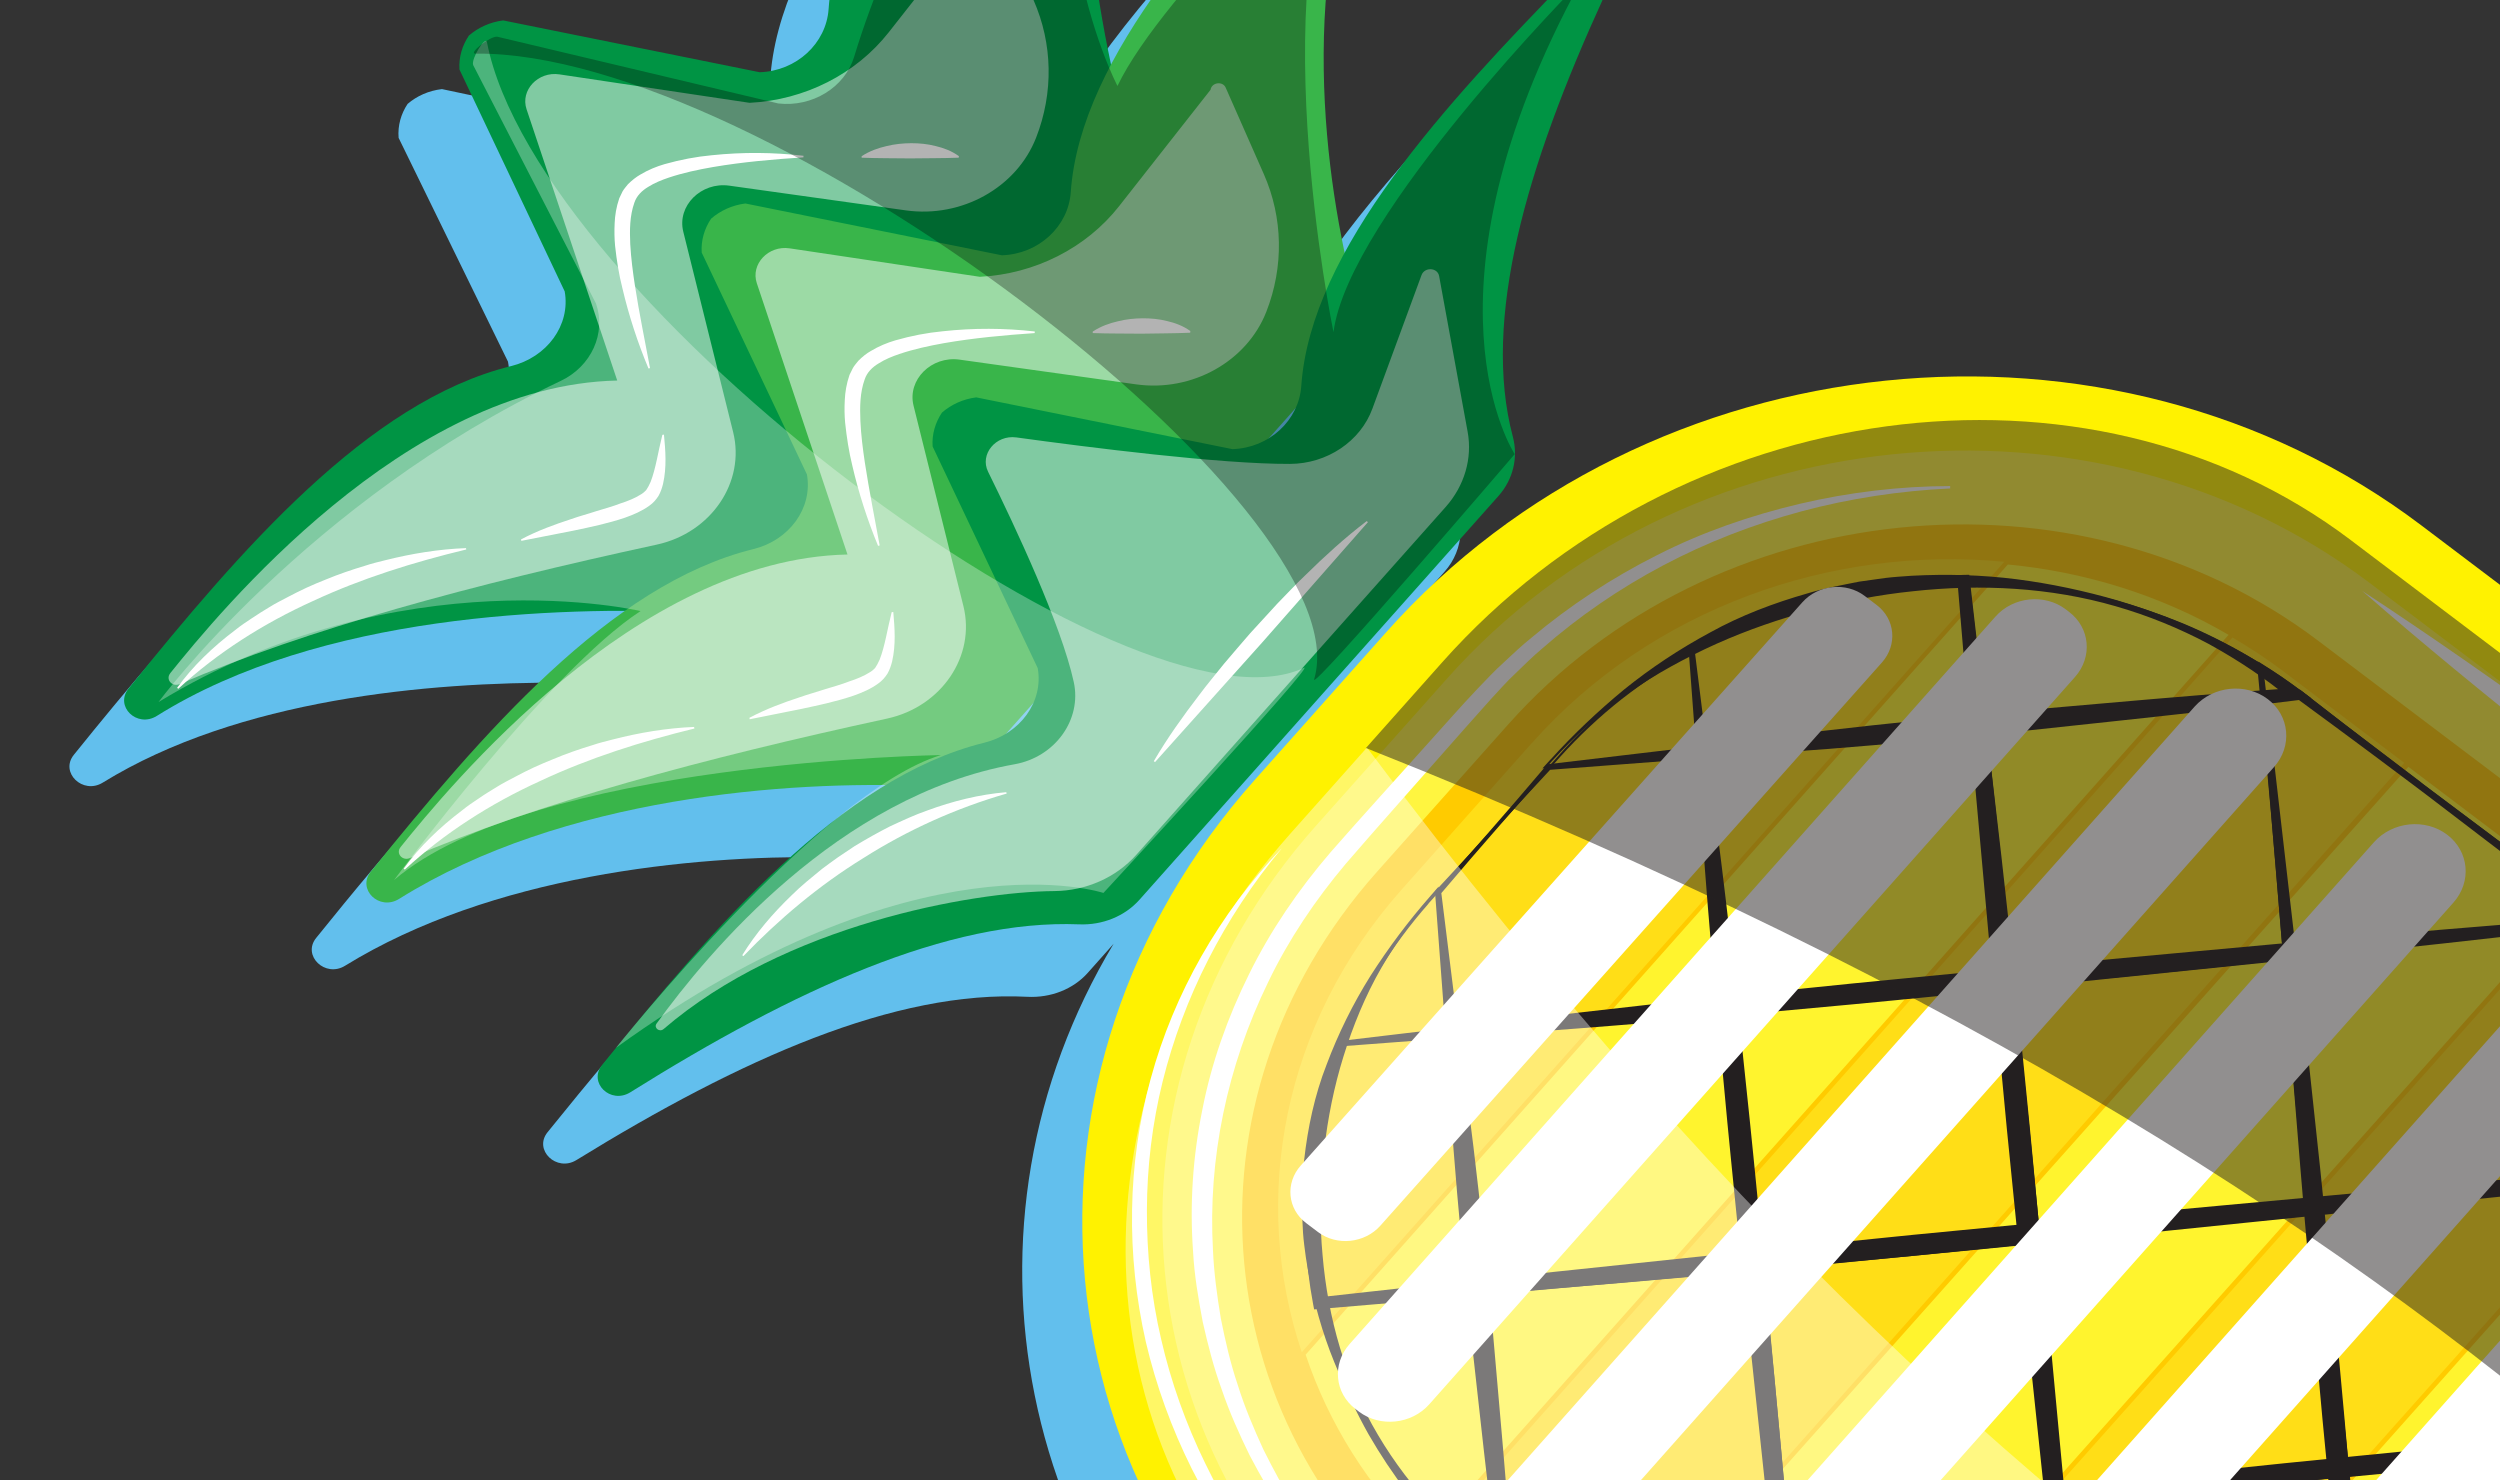 <svg width="304" height="180" viewBox="0 0 304 180" fill="none" xmlns="http://www.w3.org/2000/svg">
<rect x="0" y="0" width="304" height="180" fill="#333333" stroke="none"/>
<g clip-path="url(#clip0_2238_48941)">
<path d="M125.81 -39.572C110.871 -24.311 94.561 -6.74 93.644 9.911C93.419 14.085 89.831 17.432 85.297 17.521L53.742 10.834C52.129 11.021 50.69 11.669 49.564 12.636C48.762 13.842 48.348 15.269 48.471 16.763L61.771 43.977C62.566 48.095 59.714 51.994 55.313 53.012C37.776 57.109 22.28 75.294 8.977 91.788C7.248 93.934 10.075 96.654 12.486 95.172C29.041 84.97 52.051 82.936 68.594 83.01C57.56 90.828 47.494 102.834 38.442 114.056C36.714 116.203 39.54 118.922 41.951 117.44C59.81 106.435 83.971 104.023 100.383 104.231C87.909 111.822 76.62 125.234 66.579 137.683C64.85 139.83 67.677 142.55 70.088 141.067C90.043 128.77 108.845 120.377 124.929 121.211C127.761 121.357 130.499 120.3 132.289 118.28L135.414 114.766C114.939 148.844 123.118 192.587 156.964 218.165L271.298 304.569C309.416 333.374 365.642 328.237 396.898 293.104L412.619 275.423L412.607 275.425C443.851 240.293 438.284 188.458 400.172 159.657L285.838 73.253C251.998 47.68 203.872 48.86 171.636 74.038L175.648 69.528C176.871 68.156 177.534 66.47 177.607 64.736C177.837 64.467 177.961 64.322 177.961 64.322C177.961 64.322 177.815 64.106 177.578 63.675C177.533 63.213 177.446 62.752 177.317 62.297C173.288 47.92 178.518 29.274 187.693 8.831C188.805 6.363 185.344 4.338 183.405 6.319L183.412 6.323C173.421 16.529 162.818 27.768 156.615 39.075C153.388 24.304 151.625 2.878 159.556 -14.796C160.668 -17.264 157.208 -19.29 155.269 -17.308L155.276 -17.304C145.108 -6.918 134.306 4.538 128.154 16.046C124.83 1.105 122.476 -20.1 130.084 -37.069C131.196 -39.537 127.735 -41.562 125.796 -39.581L125.81 -39.572Z" fill="#62BFED"/>
<path d="M418.305 265.572L402.321 283.526C370.541 319.203 314.216 325.023 276.499 296.517L163.367 211.012C125.657 182.51 120.838 130.478 152.606 94.803L168.59 76.849C200.358 41.174 256.69 35.358 294.4 63.86L407.532 149.365C445.242 177.866 450.06 229.899 418.293 265.574L418.305 265.572Z" fill="#FFF200"/>
<path opacity="0.25" d="M394.895 277.924C366.623 309.671 316.325 314.862 282.774 289.5L169.619 203.976C136.061 178.611 131.761 132.15 160.028 100.409L176.016 82.451C204.287 50.703 254.586 45.513 288.137 70.874L401.292 156.398C434.85 181.764 439.149 228.225 410.883 259.965L394.895 277.924Z" fill="white"/>
<path d="M237.143 59.105C231.012 59.118 224.859 59.855 218.86 61.262C212.863 62.68 206.985 64.706 201.509 67.501C196.019 70.259 190.875 73.642 186.23 77.544C185.046 78.493 183.946 79.535 182.844 80.566C181.707 81.574 180.707 82.69 179.651 83.77C177.579 85.946 175.662 88.164 173.663 90.367C169.711 94.795 165.727 99.142 161.799 103.634C157.883 108.192 154.495 113.15 151.891 118.445C149.266 123.728 147.298 129.296 146.195 134.988C145.042 140.677 144.658 146.479 145.079 152.209C145.229 155.079 145.719 157.913 146.25 160.734C146.883 163.531 147.588 166.316 148.58 169.012C149.502 171.73 150.682 174.359 151.946 176.944C153.291 179.492 154.699 182.012 156.383 184.376C157.994 186.781 159.845 189.036 161.753 191.23C163.733 193.371 165.779 195.466 168.026 197.366C168.587 197.846 169.126 198.341 169.702 198.8L171.436 200.173C172.583 201.099 173.779 201.948 174.944 202.837L181.983 208.11C191.4 215.112 200.712 222.223 210.042 229.326C219.391 236.403 228.621 243.609 237.918 250.74L265.749 272.213L279.698 282.912L283.19 285.585C284.344 286.475 285.521 287.362 286.745 288.229C289.15 290.005 291.734 291.562 294.354 293.043C299.656 295.938 305.364 298.209 311.305 299.834C317.252 301.424 323.43 302.316 329.654 302.55C335.881 302.725 342.156 302.225 348.293 301.005C354.412 299.754 360.433 297.91 366.088 295.317C371.735 292.721 377.105 289.561 381.926 285.782C383.121 284.821 384.333 283.891 385.459 282.856L387.17 281.342L388.801 279.757C390.981 277.63 392.941 275.342 394.883 273.132L406.602 259.782L408.069 258.111C408.553 257.547 409.018 256.952 409.493 256.373L410.91 254.63C411.378 254.046 411.874 253.481 412.272 252.852L414.813 249.178C415.61 247.931 416.317 246.626 417.073 245.352C419.934 240.183 422.104 234.706 423.557 229.102C424.932 223.476 425.574 217.733 425.496 212.017L425.437 209.874C425.422 209.157 425.403 208.446 425.305 207.744L424.833 203.496L424.018 199.302C423.908 198.601 423.694 197.913 423.507 197.231L422.935 195.172C421.323 189.717 419.015 184.462 416.045 179.569L415.789 179.699C421.217 189.678 424.253 200.82 424.016 212.057C423.95 217.661 423.173 223.268 421.7 228.721C420.143 234.161 417.887 239.425 415.055 244.406C414.303 245.633 413.599 246.881 412.812 248.085L410.296 251.618C409.899 252.218 409.412 252.76 408.947 253.326L407.549 255.002C407.083 255.557 406.63 256.121 406.145 256.674L404.655 258.321L392.729 271.518C390.732 273.732 388.789 275.903 386.696 277.928L385.116 279.448L383.462 280.9C382.377 281.883 381.201 282.778 380.047 283.687C375.388 287.294 370.214 290.294 364.782 292.745C359.352 295.207 353.587 296.99 347.708 298.199C341.824 299.375 335.803 299.843 329.82 299.745C323.84 299.56 317.892 298.748 312.163 297.269C306.444 295.748 300.92 293.606 295.786 290.858C293.245 289.437 290.744 287.963 288.402 286.268C287.225 285.45 286.049 284.574 284.878 283.692L281.351 281.066L267.237 270.555L238.946 249.602C229.529 242.6 220.061 235.664 210.701 228.601C201.317 221.57 191.925 214.535 182.633 207.397L175.639 202.065C174.486 201.175 173.286 200.303 172.177 199.382L170.481 198.014C169.912 197.559 169.402 197.053 168.86 196.576C166.697 194.661 164.742 192.556 162.849 190.411C161.026 188.214 159.276 185.965 157.762 183.583C156.18 181.236 154.869 178.739 153.611 176.227C152.445 173.676 151.343 171.097 150.517 168.43C149.62 165.787 149.001 163.067 148.454 160.334C147.999 157.591 147.62 154.83 147.498 152.046C146.866 140.938 149.219 129.648 154.216 119.413C156.68 114.273 159.919 109.455 163.664 105.012C167.494 100.566 171.475 96.128 175.375 91.687C177.336 89.478 179.29 87.226 181.257 85.051C182.26 83.986 183.205 82.874 184.294 81.873C185.347 80.851 186.392 79.813 187.527 78.862C191.963 74.973 196.912 71.572 202.225 68.759C207.537 65.946 213.224 63.748 219.094 62.17C224.965 60.602 231.042 59.679 237.139 59.397L237.14 59.123L237.143 59.105Z" fill="white"/>
<path d="M380.798 142.777C373.452 136.363 365.892 130.187 358.254 124.1C354.455 121.03 350.578 118.048 346.739 115.032L335.105 106.105L323.356 97.302C319.397 94.416 315.484 91.481 311.482 88.637C303.531 82.904 295.491 77.262 287.249 71.858C294.595 78.272 302.155 84.448 309.793 90.535C313.592 93.605 317.473 96.58 321.308 99.603L332.941 108.53L344.695 117.326C348.655 120.212 352.573 123.141 356.57 125.992C364.525 131.717 372.561 137.366 380.803 142.771L380.798 142.777Z" fill="white"/>
<path d="M387.47 272.323C362.655 300.195 318.501 304.752 289.04 282.487L175.858 196.94C146.397 174.675 142.627 133.882 167.437 106.017L183.429 88.053C208.244 60.182 252.405 55.629 281.858 77.89L395.041 163.437C424.501 185.702 428.272 226.495 403.461 254.36L387.47 272.323Z" fill="#FFCB00"/>
<path d="M186.278 90.345L170.478 108.128C155.879 124.555 152.064 145.849 158.295 164.429L243.722 68.314C222.759 66.308 200.884 73.923 186.285 90.35L186.278 90.345Z" fill="#FFDE17"/>
<path d="M299.927 283.173C308.206 288.011 317.393 290.836 326.769 291.731L412.157 195.644C409.368 187.325 404.566 179.566 397.811 173.018L299.927 283.173Z" fill="#FFDE17"/>
<path d="M293.269 278.744C295.257 280.251 297.337 281.613 299.457 282.854L397.342 172.697C395.611 171.015 393.763 169.404 391.767 167.892L377.057 156.755L278.552 267.602L293.262 278.739L293.269 278.744Z" fill="#FFF42E"/>
<path d="M257.508 251.579L278.098 267.144L376.627 156.555L356.036 140.99L257.508 251.579Z" fill="#FFDE17"/>
<path d="M236.451 235.666L257.041 251.231L355.57 140.641L334.98 125.077L236.451 235.666Z" fill="#FFF42E"/>
<path d="M215.388 219.748L235.978 235.312L334.506 124.723L313.916 109.158L215.388 219.748Z" fill="#FFDE17"/>
<path d="M194.331 203.834L214.921 219.399L313.449 108.81L292.859 93.245L194.331 203.834Z" fill="#FFF42E"/>
<path d="M179.149 192.476L193.858 203.613L292.363 92.767L277.654 81.629C275.665 80.122 273.585 78.76 271.466 77.519L173.58 187.675C175.312 189.357 177.16 190.968 179.156 192.48L179.149 192.476Z" fill="#FFDE17"/>
<path d="M270.995 77.199C262.716 72.362 253.529 69.536 244.154 68.642L158.766 164.729C161.555 173.047 166.356 180.806 173.111 187.355L270.995 77.199Z" fill="#FFF42E"/>
<g style="mix-blend-mode:overlay">
<path d="M174.146 109.09C171.491 112.151 169.154 115.446 167.272 118.947C165.405 122.457 164.017 126.139 162.951 129.861C161.899 133.592 161.229 137.394 160.88 141.196C160.519 145 160.471 148.829 160.824 152.623C161.468 160.21 163.577 167.78 167.557 174.478C169.535 177.83 171.924 180.956 174.64 183.803C177.401 186.62 180.404 189.201 183.711 191.468L182.363 192.158C181.432 185.19 180.628 178.205 179.862 171.225L178.696 160.745C178.345 157.246 177.965 153.759 177.651 150.254C177.004 143.254 176.413 136.249 176.081 129.216C175.714 122.19 175.376 115.153 174.693 108.158L174.933 108.225L174.141 109.096L174.146 109.09ZM173.948 108.942L174.719 108.057L174.936 107.815L174.966 108.128C175.679 115.123 176.729 122.07 177.751 129.028C178.815 135.984 179.612 142.964 180.354 149.948C180.741 153.44 181.056 156.945 181.399 160.439L182.318 170.946C182.94 177.95 183.525 184.95 183.99 191.971L184.112 193.803L182.642 192.661C176.24 187.675 170.933 181.572 166.85 174.846C164.83 171.468 163.104 167.936 161.712 164.267C160.337 160.589 159.382 156.769 158.788 152.87C158.662 151.897 158.517 150.921 158.45 149.938L158.298 146.979C158.33 145.001 158.318 143.024 158.585 141.05C159.027 137.112 159.854 133.187 161.318 129.446C162.725 125.698 164.512 122.078 166.654 118.657C168.831 115.258 171.257 112.01 173.943 108.949L173.948 108.942Z" fill="#231F20"/>
<path d="M189.681 92.071C187.244 94.833 184.786 97.582 182.37 100.358C179.953 103.134 177.537 105.91 175.165 108.723L175.249 108.464L177.848 129.398C178.725 136.373 179.486 143.361 180.2 150.358C180.882 157.355 181.553 164.354 182.09 171.365L183.781 192.4L183.586 192.059C186.581 194.409 189.608 196.732 192.623 199.056C195.666 201.359 198.676 203.69 201.738 205.966L210.905 212.821C213.952 215.117 217.05 217.348 220.129 219.615L219.126 220.126L217.071 202.532L215.096 184.931L211.362 149.701C210.776 143.825 210.166 137.953 209.635 132.073C209.08 126.198 208.523 120.311 208.023 114.431C207.516 108.547 207.08 102.651 206.659 96.763L205.343 79.087L205.885 79.328C202.802 80.968 199.906 82.906 197.179 85.031C194.461 87.171 191.961 89.54 189.676 92.077L189.681 92.071ZM189.483 91.923C191.743 89.351 194.251 86.957 196.94 84.76C199.614 82.542 202.509 80.564 205.526 78.753L206.001 78.471L206.062 79.001L208.262 96.581C209.011 102.434 209.743 108.296 210.407 114.164C211.084 120.03 211.694 125.902 212.304 131.773C212.938 137.641 213.5 143.521 214.086 149.397L217.366 184.677L218.899 202.328L220.354 219.986L220.471 221.365L219.351 220.496C216.341 218.165 213.356 215.801 210.318 213.492L201.229 206.549C198.214 204.225 195.14 201.951 192.087 199.661C189.02 197.392 185.963 195.109 182.868 192.861L182.695 192.749L182.673 192.519L180.183 171.578C179.331 164.599 178.606 157.604 177.899 150.611C177.221 143.608 176.594 136.607 176.081 129.592L174.504 108.543L174.496 108.391L174.595 108.288C177.118 105.59 179.605 102.87 182.091 100.139C184.579 97.419 187.023 94.661 189.488 91.917L189.483 91.923Z" fill="#231F20"/>
<path d="M383.884 268.597L388.983 262.834C390.691 260.915 392.357 258.97 394.04 257.044L393.988 257.206C393.095 249.466 392.112 241.737 391.165 234C390.206 226.266 389.254 218.537 388.464 210.784C387.639 203.038 386.916 195.28 386.265 187.509L384.369 164.204L384.575 164.572C378.59 159.864 372.525 155.232 366.452 150.625C360.327 146.072 354.257 141.447 348.092 136.946L348.998 136.481C350.379 148.761 351.88 161.019 353.207 173.303L357.143 210.155C358.402 222.444 359.595 234.74 360.696 247.045C361.81 259.348 362.616 271.689 363.579 284.012L362.936 283.687C366.944 281.936 370.769 279.773 374.287 277.226C377.828 274.704 381.019 271.77 383.884 268.597ZM384.083 268.745C381.251 271.969 378.022 274.898 374.557 277.538C371.065 280.16 367.311 282.486 363.331 284.431L362.756 284.708L362.681 284.101C361.197 271.833 359.557 259.593 358.224 247.305C356.886 235.024 355.626 222.734 354.446 210.437L351.043 173.526C349.917 161.225 348.978 148.897 347.912 136.585L347.804 135.33L348.818 136.12C354.814 140.815 360.919 145.394 366.966 150.035C373.066 154.621 379.176 159.193 385.359 163.685L385.536 163.819L385.565 164.053L388.302 187.263C389.194 195.003 390.007 202.751 390.73 210.509C391.489 218.261 392.073 226.038 392.657 233.814C393.253 241.589 393.818 249.363 394.462 257.13L394.472 257.224L394.417 257.297C392.686 259.191 390.941 261.076 389.233 262.995L384.098 268.725L384.083 268.745Z" fill="#231F20"/>
<path d="M205.972 79.392C207.451 91.28 208.829 103.082 210.152 114.849L211.159 123.678L212.106 132.477L213.979 150.061C215.263 161.783 216.374 173.473 217.373 185.189L220.378 220.39L220.216 220.099C223.233 222.425 226.262 224.749 229.306 227.053C232.34 229.37 235.377 231.669 238.442 233.947C244.56 238.515 250.636 243.125 256.802 247.646L255.883 248.113C254.254 233.343 252.509 218.588 250.934 203.814L246.258 159.485L244.036 137.312L241.941 115.122C240.626 100.32 239.226 85.522 238.027 70.705L238.77 71.322C233.103 71.29 227.41 71.997 221.865 73.339C219.094 74.015 216.365 74.867 213.703 75.888L211.718 76.689L209.763 77.548L207.835 78.464L205.984 79.39L205.972 79.392ZM205.743 79.284L207.648 78.167L209.541 77.159L211.476 76.219L213.447 75.341C216.097 74.213 218.818 73.25 221.613 72.461C227.183 70.87 232.99 70.04 238.795 69.906L239.46 69.892L239.534 70.528C241.278 85.284 242.817 100.064 244.446 114.833L246.766 137.001L248.96 159.185L253.115 203.571C254.484 218.369 255.683 233.185 256.997 247.987L257.107 249.254L256.078 248.455C250.063 243.766 243.966 239.182 237.903 234.541C234.874 232.218 231.837 229.918 228.778 227.634C225.729 225.337 222.669 223.052 219.6 220.781L219.447 220.683L219.438 220.491L215.426 185.141C214.091 173.336 212.857 161.508 211.795 149.713L210.157 132.025L209.345 123.186L208.598 114.369C207.575 102.618 206.613 90.896 205.753 79.271L205.743 79.284Z" fill="#231F20"/>
<path d="M294.272 95.361L284.624 88.106L279.782 84.497C278.176 83.296 276.498 82.176 274.772 81.133L275.177 80.903L280.818 129.823C282.612 146.139 284.23 162.479 285.653 178.831L287.78 203.369L288.838 215.639L289.991 227.893L291.152 240.15L292.415 252.396L293.678 264.642L295.02 276.879L294.807 276.506C299.745 280.099 305.271 283.02 311.158 285.075C317.043 287.148 323.275 288.346 329.577 288.706L328.48 289.745C326.829 274.64 325.258 259.527 323.691 244.407C322.101 229.292 320.56 214.179 319.091 199.053L316.934 176.36L314.927 153.646C313.695 138.497 312.48 123.338 311.169 108.197L311.258 108.352L302.778 101.84L294.265 95.356L294.272 95.361ZM294.437 95.172L302.995 101.597L311.59 107.987L311.673 108.041L311.679 108.142C313.372 123.245 315.169 138.337 316.946 153.425L319.455 176.08L321.818 198.749C323.366 213.866 324.823 228.994 326.248 244.121C327.693 259.251 329.126 274.382 330.492 289.52L330.593 290.636L329.399 290.553C322.898 290.114 316.517 288.703 310.542 286.464C304.562 284.231 298.993 281.136 294.04 277.386L293.841 277.238L293.82 277.009L292.726 264.745L291.554 252.489L290.381 240.233L289.099 227.985L287.812 215.744L286.434 203.513L283.683 179.044C281.858 162.727 280.222 146.395 278.768 130.043L274.66 80.953L274.615 80.443L275.06 80.73C276.785 81.802 278.457 82.957 280.049 84.188L284.834 87.859L294.44 95.155L294.437 95.172Z" fill="#231F20"/>
<path d="M315.059 111.203L311.656 108.648L311.889 108.533C313.4 123.65 315.267 138.721 317.044 153.803C318.875 168.88 320.477 183.987 321.89 199.109C323.279 214.235 324.493 229.386 325.791 244.522C326.468 252.088 327.169 259.651 327.924 267.209L330.293 289.871L329.839 289.461C341.066 290.072 352.522 287.848 362.58 283.028L362.067 283.874C360.704 271.59 359.365 259.301 358.086 247.001C356.813 234.706 355.474 222.417 354.257 210.118C353.009 197.819 351.851 185.51 350.713 173.203C349.567 160.892 348.635 148.561 347.659 136.231L347.881 136.619L331.537 123.837C326.074 119.592 320.57 115.4 315.054 111.209L315.059 111.203ZM315.224 111.015C320.765 115.172 326.306 119.329 331.887 123.434L348.69 135.699L348.882 135.842L348.912 136.087C350.385 148.364 351.899 160.628 353.202 172.923C354.51 185.212 355.801 197.509 356.995 209.812C358.224 222.109 359.333 234.427 360.515 246.732C361.684 259.039 362.794 271.356 363.877 283.667L363.931 284.261L363.364 284.514C352.879 289.226 341.133 291.233 329.753 290.386L329.333 290.351L329.292 289.972L327.147 267.287C326.399 259.733 325.6 252.177 324.766 244.627C323.062 229.533 321.266 214.449 319.647 199.351C318.053 184.249 316.645 169.121 315.473 153.968C314.242 138.826 313.107 123.667 311.603 108.555L311.573 108.241L311.836 108.44L315.224 111.015Z" fill="#231F20"/>
<path d="M273.176 79.932C268.127 77.014 262.638 74.724 256.861 73.27C253.969 72.556 251.037 72.002 248.058 71.672C245.078 71.343 242.08 71.227 239.078 71.295L239.502 70.862L242.078 93.009L243.365 104.083L244.593 115.167C246.168 129.948 247.605 144.749 248.884 159.565L250.806 181.791C251.437 189.204 252.073 196.61 252.8 204.006C254.151 218.809 255.702 233.595 257.285 248.381L257.098 248.055L294.743 275.903L293.058 276.76L287.902 227.792C287.042 219.633 286.211 211.464 285.4 203.297L283.012 178.789C282.2 170.622 281.503 162.441 280.782 154.264C280.03 146.087 279.395 137.906 278.722 129.721L276.698 105.171C276.001 96.99 275.237 88.815 274.444 80.651L274.503 80.737L273.176 79.932ZM273.32 79.731L274.652 80.529L274.701 80.561L274.71 80.616C275.541 88.785 276.401 96.944 277.328 105.096L280.182 129.552C281.139 137.705 282.126 145.847 283 154.014C283.902 162.171 284.824 170.33 285.641 178.49L288.131 202.987C288.955 211.151 289.743 219.322 290.507 227.497L295.1 276.535L295.317 278.843L293.415 277.392C287.209 272.66 281.063 267.876 274.901 263.113L256.405 248.825L256.234 248.695L256.218 248.499C254.86 233.691 253.466 218.889 251.872 204.105C251.121 196.713 250.289 189.318 249.448 181.937L246.956 159.775C245.29 145.004 243.781 130.216 242.411 115.41L241.432 104.3L240.513 93.179L238.677 70.949L238.638 70.512L239.095 70.512C245.173 70.54 251.206 71.374 256.978 72.914C259.86 73.71 262.683 74.665 265.418 75.789C268.15 76.93 270.788 78.247 273.313 79.726L273.32 79.731Z" fill="#231F20"/>
</g>
<g style="mix-blend-mode:overlay">
<path d="M188.571 92.337C191.312 89.301 194.306 86.478 197.504 83.835C200.739 81.226 204.247 78.9 207.976 76.894C211.68 74.842 215.716 73.318 219.826 72.146C221.874 71.521 223.991 71.147 226.093 70.724L229.273 70.278C230.338 70.149 231.403 70.089 232.471 70.011C236.74 69.786 241.007 69.903 245.197 70.432C249.389 70.972 253.491 71.847 257.496 73.013C265.469 75.389 273.023 79.007 279.586 83.824L281.089 84.929L279.111 85.177C271.532 86.127 263.94 86.971 256.355 87.78L244.972 89C241.173 89.371 237.374 89.771 233.575 90.102C225.97 90.8 218.368 91.441 210.742 91.841C203.122 92.274 195.492 92.681 187.893 93.412L187.558 93.442L187.775 93.199L188.569 92.326L188.571 92.337ZM188.77 92.484L187.997 93.371L187.88 93.158C195.475 92.404 203.044 91.331 210.615 90.296C218.185 89.222 225.772 88.385 233.368 87.603C237.16 87.198 240.965 86.86 244.763 86.489L256.172 85.493C263.776 84.823 271.385 84.187 278.994 83.659L278.527 85.017C275.461 82.463 272.121 80.253 268.573 78.301C264.997 76.4 261.196 74.846 257.241 73.712C249.318 71.418 240.826 70.994 232.608 71.896C228.491 72.317 224.413 73.107 220.428 74.183C216.435 75.244 212.522 76.592 208.749 78.275C204.984 79.974 201.322 81.945 197.948 84.327C194.582 86.714 191.528 89.48 188.782 92.482L188.77 92.484Z" fill="#231F20"/>
<path d="M173.519 109.726C175.96 106.96 178.421 104.207 180.841 101.427C183.261 98.647 185.682 95.867 188.058 93.049L188.143 92.937L188.313 92.919L211.062 90.226C218.648 89.32 226.234 88.522 233.832 87.762C241.43 87.031 249.031 86.322 256.635 85.732L279.451 83.888L279.688 83.863L279.852 83.989C282.851 86.343 285.883 88.668 288.903 90.996C291.95 93.302 294.965 95.637 298.032 97.916L307.213 104.782C310.265 107.081 313.367 109.315 316.451 111.586L317.593 112.43L316.102 112.598L296.99 114.738L277.871 116.804L239.61 120.736C233.23 121.357 226.853 122.001 220.47 122.572C214.09 123.165 207.711 123.758 201.322 124.296C194.94 124.838 188.548 125.325 182.152 125.79L162.975 127.24L162.402 127.283L162.608 126.797C163.942 123.711 165.495 120.706 167.334 117.856C169.16 114.997 171.216 112.258 173.515 109.704L173.519 109.726ZM173.717 109.874C171.464 112.437 169.424 115.168 167.67 118.043C165.941 120.924 164.436 123.921 163.291 127.031L162.924 126.588L182.032 124.319C188.397 123.54 194.769 122.795 201.136 122.095C207.508 121.39 213.885 120.746 220.261 120.102C226.634 119.436 233.019 118.836 239.399 118.215L277.69 114.705L296.845 113.054L316.006 111.476L315.657 112.488C312.642 110.154 309.652 107.786 306.61 105.474L297.507 98.521C294.487 96.193 291.408 93.915 288.351 91.622C285.279 89.349 282.217 87.063 279.117 84.811L279.52 84.924L256.759 87.511C249.177 88.399 241.585 89.163 233.984 89.912C226.385 90.632 218.785 91.313 211.177 91.88L188.349 93.619L188.604 93.489C186.078 96.191 183.586 98.915 181.097 101.65C178.605 104.374 176.157 107.136 173.688 109.885L173.717 109.874Z" fill="#231F20"/>
<path d="M400.005 250.991L394.899 256.763C393.188 258.684 391.519 260.633 389.834 262.562L389.779 262.634L389.669 262.642C381.26 263.577 372.857 264.585 364.45 265.571C356.046 266.568 347.639 267.554 339.225 268.388C330.809 269.25 322.385 270.029 313.961 270.739L288.678 272.802L288.422 272.824L288.249 272.683C282.255 267.968 276.18 263.329 270.098 258.715C263.963 254.155 257.884 249.523 251.709 245.016L250.662 244.253L252.021 244.107C265.353 242.661 278.678 241.103 292.021 239.713L332.041 235.577C345.381 234.245 358.733 232.978 372.091 231.784C385.449 230.591 398.831 229.678 412.195 228.626L412.859 228.573L412.669 229.147C411.373 233.133 409.628 236.986 407.512 240.659C405.368 244.314 402.88 247.807 400 250.997L400.005 250.991ZM399.806 250.843C402.626 247.623 405.131 244.161 407.127 240.47C409.155 236.789 410.704 232.908 411.791 228.935L412.265 229.457C398.936 230.993 385.627 232.679 372.287 234.08C358.953 235.486 345.602 236.821 332.255 238.081L292.193 241.728C278.837 242.933 265.471 243.974 252.105 245.123L252.416 244.215C258.421 248.917 264.536 253.503 270.593 258.15C276.702 262.743 282.822 267.322 289.014 271.821L288.585 271.702L313.805 268.852C322.209 267.923 330.625 267.061 339.051 266.293C347.472 265.493 355.905 264.838 364.34 264.195C372.774 263.54 381.206 262.914 389.637 262.209L389.471 262.289C391.198 260.387 392.946 258.499 394.656 256.577L399.8 250.839L399.806 250.843Z" fill="#231F20"/>
<path d="M163.225 126.866C175.79 125.372 188.474 123.955 201.202 122.575L210.748 121.533L220.332 120.536L239.518 118.561C252.301 117.218 265.157 116.01 278.002 114.912L316.476 111.629L316.677 111.611L316.821 111.723C319.842 114.052 322.876 116.379 325.925 118.687C328.964 121.008 332.006 123.311 335.075 125.592C341.204 130.168 347.29 134.785 353.465 139.312L354.515 140.087L353.144 140.235C337.096 141.942 321.069 143.76 305.019 145.416L256.869 150.345L232.784 152.7L208.692 154.942C192.626 156.362 176.566 157.855 160.488 159.168L159.799 159.226L159.681 158.619C158.687 153.343 158.435 147.926 159.049 142.574C159.349 139.9 159.838 137.238 160.527 134.627L161.077 132.673L161.704 130.739L162.41 128.827L163.222 126.884L163.225 126.866ZM163.381 127.055L162.752 128.909L162.154 130.832L161.626 132.771L161.162 134.722C160.59 137.329 160.214 139.966 160.032 142.608C159.684 147.885 160.043 153.175 161.184 158.3L160.377 157.751C176.412 155.938 192.46 154.31 208.507 152.603L232.577 150.16L256.66 147.833L304.845 143.389C320.908 141.918 336.989 140.616 353.055 139.196L352.739 140.112C346.713 135.416 340.607 130.825 334.534 126.176C331.5 123.849 328.458 121.546 325.394 119.258C322.34 116.957 319.276 114.669 316.202 112.395L316.546 112.489L278.417 116.652C265.727 118.037 253.051 119.322 240.293 120.456L221.167 122.203L211.597 123.073L201.994 123.891C189.187 124.993 176.336 126.058 163.368 127.046L163.381 127.055Z" fill="#231F20"/>
<path d="M197.414 203.927L187.751 196.661L182.9 193.046C181.268 191.847 179.713 190.561 178.228 189.211L177.839 188.862L178.393 188.806L231.549 182.921C249.271 181.036 267.01 179.32 284.767 177.783L311.402 175.487L324.717 174.342L338.029 173.106L351.34 171.871L364.635 170.535L377.934 169.194L391.226 167.779L391.476 167.752L391.675 167.9C396.648 171.654 401.033 176.081 404.587 181.063C408.151 186.032 410.897 191.526 412.638 197.326L412.955 198.395L411.745 198.52C395.332 200.245 378.921 201.912 362.502 203.564C346.086 205.237 329.669 206.871 313.246 208.432L288.61 210.729L263.962 212.89C247.52 214.232 231.075 215.563 214.646 216.982L214.543 216.994L214.459 216.941L205.97 210.411L197.443 203.917L197.414 203.927ZM197.579 203.739L206.151 210.174L214.76 216.574L214.579 216.526C230.989 214.751 247.384 212.886 263.788 211.038L288.398 208.41L313.018 205.917C329.435 204.283 345.858 202.722 362.289 201.205C378.715 199.666 395.137 198.134 411.571 196.668L410.677 197.862C409.058 192.229 406.562 186.817 403.205 181.903C399.866 176.98 395.672 172.549 390.875 168.781L391.323 168.903L378.007 170.076L364.698 171.323L351.395 172.574L338.098 173.927L324.8 175.28L311.507 176.724L284.924 179.604C267.201 181.517 249.464 183.245 231.712 184.815L178.438 189.277L178.607 188.865C180.063 190.226 181.577 191.525 183.175 192.741L187.968 196.418L197.589 203.726L197.579 203.739Z" fill="#231F20"/>
<path d="M218.36 219.583L214.951 217.024L214.688 216.825L215.035 216.793C231.448 215.193 247.828 213.257 264.223 211.41C280.608 209.507 297.013 207.823 313.43 206.314C329.851 204.827 346.286 203.497 362.714 202.082C370.924 201.359 379.134 200.595 387.338 199.799L411.951 197.301L412.365 197.263L412.485 197.635C415.606 207.769 415.77 218.789 412.792 229.199L412.63 229.763L411.986 229.83C398.641 231.254 385.293 232.667 371.946 234.012C358.592 235.353 345.25 236.76 331.888 238.056C318.537 239.378 305.171 240.613 291.81 241.84C278.449 243.068 265.072 244.099 251.695 245.17L251.427 245.194L251.24 245.044L234.871 232.241C229.399 227.99 223.886 223.791 218.362 219.594L218.36 219.583ZM218.525 219.394C224.074 223.558 229.624 227.722 235.214 231.833L252.044 244.117L251.589 243.991C264.929 242.465 278.261 240.894 291.61 239.521C304.958 238.147 318.308 236.785 331.673 235.511C345.028 234.21 358.395 233.015 371.758 231.759C385.115 230.509 398.482 229.315 411.848 228.149L411.042 228.78C414.216 218.74 414.355 207.936 411.504 197.897L412.027 198.234L387.402 200.517C379.198 201.314 370.994 202.15 362.791 203.027C346.392 204.812 330.006 206.675 313.598 208.377C297.193 210.061 280.776 211.57 264.332 212.856C247.899 214.197 231.456 215.454 215.048 217.047L215.131 216.816L218.525 219.394Z" fill="#231F20"/>
<path d="M176.883 187.871C174.809 185.876 172.895 183.74 171.137 181.496C169.4 179.238 167.831 176.87 166.419 174.418C163.648 169.488 161.581 164.195 160.364 158.703L160.266 158.287L160.733 158.234L184.801 155.552L196.831 154.209L208.871 152.921C224.931 151.263 241 149.73 257.076 148.349L281.193 146.269C289.23 145.587 297.277 144.892 305.305 144.127C321.382 142.677 337.439 141.037 353.497 139.369L353.71 139.349L353.881 139.479L372.74 153.425C379.027 158.073 385.327 162.691 391.59 167.384L393.51 168.817L391.005 169.071L337.816 174.512C328.952 175.417 320.084 176.301 311.217 177.156L284.606 179.693C275.739 180.548 266.862 181.308 257.983 182.096C249.114 182.9 240.227 183.604 231.344 184.331L204.706 186.536C195.829 187.296 186.954 188.106 178.086 188.95L178.018 188.956L177.97 188.925L176.864 187.868L176.883 187.871ZM177.071 187.707L178.187 188.75L178.081 188.711C186.949 187.828 195.813 186.922 204.673 185.955L231.252 182.983C240.112 181.987 248.962 180.964 257.829 180.041C266.693 179.095 275.547 178.134 284.424 177.266L311.03 174.627C319.9 173.755 328.763 172.918 337.643 172.101L390.875 167.189L390.286 168.883L353.226 140.266L353.615 140.369C337.54 141.83 321.468 143.312 305.413 144.992C297.383 145.786 289.355 146.66 281.334 147.539L257.26 150.148C241.209 151.889 225.152 153.489 209.071 154.956L197.01 156.014L184.944 157.01L160.814 159.013L161.195 158.541C161.708 161.27 162.425 163.963 163.354 166.596C164.288 169.222 165.457 171.774 166.779 174.247C169.448 179.19 172.971 183.709 177.071 187.707Z" fill="#231F20"/>
</g>
<g style="mix-blend-mode:overlay">
<path d="M382.58 173.428L296.775 270.076C294.526 272.606 290.54 273.024 287.865 270.996C285.198 268.972 284.851 265.28 287.106 262.743L372.911 166.095C375.16 163.564 379.146 163.147 381.821 165.175C384.488 167.199 384.835 170.891 382.58 173.428Z" fill="white"/>
</g>
<g style="mix-blend-mode:overlay">
<path d="M360.766 156.943L274.961 253.59C272.712 256.121 268.726 256.539 266.051 254.51C263.384 252.486 263.037 248.794 265.292 246.257L351.097 149.61C353.346 147.079 357.332 146.661 360.007 148.69C362.674 150.713 363.021 154.406 360.766 156.943Z" fill="white"/>
</g>
<g style="mix-blend-mode:overlay">
<path d="M339.708 141.024L253.903 237.672C251.654 240.202 247.668 240.62 244.993 238.592C242.326 236.568 241.979 232.876 244.234 230.339L330.039 133.691C332.288 131.16 336.274 130.743 338.949 132.771C341.616 134.795 341.963 138.487 339.708 141.024Z" fill="white"/>
</g>
<g style="mix-blend-mode:overlay">
<path d="M319.394 125.674L233.59 222.321C231.34 224.852 227.354 225.27 224.679 223.241C222.012 221.218 221.665 217.525 223.92 214.988L309.725 118.341C311.974 115.81 315.961 115.392 318.635 117.421C321.302 119.445 321.649 123.137 319.394 125.674Z" fill="white"/>
</g>
<g style="mix-blend-mode:overlay">
<path d="M298.336 109.755L212.532 206.403C210.282 208.933 206.296 209.351 203.622 207.323C200.954 205.299 200.608 201.607 202.862 199.07L288.667 102.422C290.916 99.891 294.903 99.474 297.577 101.502C300.244 103.526 300.591 107.218 298.336 109.755Z" fill="white"/>
</g>
<g style="mix-blend-mode:overlay">
<path d="M276.522 93.269L190.718 189.917C188.468 192.448 184.482 192.866 181.807 190.837C179.14 188.813 178.794 185.121 181.048 182.584L266.853 85.936C269.102 83.406 273.089 82.988 275.763 85.016C278.43 87.04 278.777 90.733 276.522 93.269Z" fill="white"/>
</g>
<g style="mix-blend-mode:overlay">
<path d="M252.324 82.316L173.792 170.769C171.641 173.198 167.814 173.594 165.247 171.654L164.845 171.346C162.284 169.41 161.957 165.867 164.114 163.431L242.646 74.978C244.797 72.549 248.624 72.153 251.191 74.094L251.593 74.402C254.154 76.337 254.481 79.881 252.324 82.316Z" fill="white"/>
</g>
<g style="mix-blend-mode:overlay">
<path d="M219.163 73.242L158.176 141.723C156.262 143.871 156.552 147.005 158.822 148.722L160.277 149.822C162.548 151.539 165.94 151.19 167.853 149.041L228.841 80.56C230.754 78.411 230.465 75.278 228.194 73.561L226.739 72.46C224.469 70.743 221.077 71.093 219.163 73.242Z" fill="white"/>
</g>
<path d="M245.784 84.445L169.522 170.401C168.865 171.142 167.704 171.265 166.924 170.674C166.144 170.082 166.041 169.007 166.698 168.266L242.96 82.309C243.617 81.569 244.778 81.446 245.558 82.037C246.338 82.628 246.441 83.704 245.784 84.445Z" fill="white"/>
<path d="M217.206 88.686L165.917 146.483C165.259 147.224 164.098 147.347 163.318 146.756C162.538 146.164 162.435 145.088 163.092 144.347L214.381 86.55C215.038 85.81 216.2 85.686 216.98 86.278C217.76 86.869 217.863 87.945 217.206 88.686Z" fill="white"/>
<path d="M249.697 118.143L187.31 188.454C186.653 189.194 185.492 189.318 184.711 188.726C183.931 188.135 183.829 187.059 184.486 186.319L246.872 116.008C247.529 115.268 248.691 115.144 249.471 115.736C250.251 116.327 250.354 117.403 249.697 118.143Z" fill="white"/>
<path d="M261.008 143.524L207.556 203.755C206.899 204.496 205.737 204.619 204.957 204.028C204.177 203.436 204.074 202.36 204.731 201.62L258.184 141.388C258.841 140.648 260.002 140.524 260.783 141.116C261.563 141.707 261.666 142.783 261.008 143.524Z" fill="white"/>
<path d="M282.815 160.005L229.363 220.236C228.706 220.977 227.544 221.1 226.764 220.509C225.984 219.917 225.881 218.841 226.538 218.101L279.991 157.869C280.648 157.129 281.809 157.005 282.59 157.597C283.37 158.188 283.473 159.264 282.815 160.005Z" fill="white"/>
<path d="M296.037 183.343L249.684 235.579C249.027 236.32 247.866 236.443 247.085 235.852C246.305 235.26 246.202 234.184 246.859 233.443L293.212 181.207C293.869 180.467 295.031 180.343 295.811 180.935C296.591 181.526 296.694 182.602 296.037 183.343Z" fill="white"/>
<path d="M363.134 187.048L291.801 267.44C291.144 268.18 289.983 268.303 289.203 267.712C288.423 267.121 288.321 266.045 288.978 265.304L360.31 184.913C360.967 184.172 362.128 184.049 362.908 184.64C363.688 185.232 363.791 186.308 363.134 187.048Z" fill="white"/>
<path d="M155.797 103.211C148.255 111.148 142.749 120.798 139.927 131.166C137.073 141.535 136.931 152.572 139.333 163.178C141.823 173.764 146.823 183.937 154.096 192.554C157.718 196.868 161.867 200.805 166.415 204.275C168.686 206.022 171.031 207.631 173.339 209.314C175.646 210.986 177.975 212.643 180.306 214.283C175.915 210.689 171.38 207.228 167.02 203.635C162.661 200.052 158.731 196.06 155.278 191.756C151.837 187.451 148.9 182.813 146.56 177.953C144.19 173.103 142.387 168.029 141.198 162.86C139.989 157.689 139.44 152.404 139.464 147.144C139.481 141.88 140.112 136.629 141.377 131.513C143.916 121.284 148.845 111.586 155.816 103.214L155.797 103.211Z" fill="white"/>
<g style="mix-blend-mode:overlay" opacity="0.4">
<path d="M166.223 90.902L156.924 101.352C128.071 133.773 130.672 179.871 162.714 204.108L285.833 297.217C317.875 321.454 367.423 314.794 396.269 282.368L405.568 271.918C334.343 236.608 256.614 211.863 166.223 90.902Z" fill="white"/>
</g>
<g style="mix-blend-mode:overlay" opacity="0.5">
<path d="M166.096 90.959L175.395 80.509C204.248 48.088 253.789 41.423 285.832 65.66L408.95 158.769C440.992 183.006 443.593 229.104 414.74 261.525L405.441 271.975C353.962 214.482 312.438 149.044 166.096 90.959Z" fill="#231F20"/>
</g>
<path d="M133.358 -48.615C118.327 -33.224 101.905 -15.514 100.758 1.098C100.474 5.263 96.869 8.641 92.372 8.783L61.183 2.483C59.58 2.688 58.144 3.351 57.015 4.328C56.202 5.54 55.771 6.968 55.872 8.456L68.668 35.436C69.398 39.533 66.513 43.453 62.135 44.52C44.689 48.809 29.066 67.121 15.639 83.722C13.895 85.882 16.658 88.561 19.07 87.055C39.031 74.562 68.118 73.793 84.052 74.427C86.857 74.54 89.587 73.454 91.39 71.419L113.234 46.862L135.078 22.305C136.888 20.275 137.509 17.585 136.837 15.075C133.048 0.786 128.177 -25.674 137.559 -46.169C138.697 -48.642 135.295 -50.622 133.344 -48.624L133.358 -48.615Z" fill="#009444"/>
<path d="M162.801 -26.349C147.773 -10.96 131.354 6.748 130.206 23.358C129.923 27.523 126.319 30.901 121.822 31.043L90.638 24.744C89.036 24.948 87.6 25.611 86.471 26.589C85.658 27.8 85.227 29.228 85.328 30.716L98.123 57.692C98.852 61.788 95.968 65.709 91.591 66.775C74.147 71.063 58.526 89.374 45.102 105.973C43.358 108.133 46.121 110.811 48.532 109.305C68.49 96.814 96.095 94.926 112.032 95.564C114.837 95.677 117.567 94.591 119.37 92.557L141.21 68.003L163.05 43.448C164.86 41.418 165.481 38.729 164.809 36.219C161.02 21.932 157.621 -3.41 167.009 -23.898C168.146 -26.372 164.745 -28.351 162.795 -26.353L162.801 -26.349Z" fill="#39B54A"/>
<path d="M190.796 -2.735C175.784 12.643 159.382 30.338 158.236 46.936C157.953 51.098 154.353 54.473 149.861 54.615L118.71 48.321C117.109 48.526 115.675 49.188 114.547 50.165C113.735 51.375 113.305 52.802 113.406 54.289L126.187 81.245C126.916 85.338 124.035 89.256 119.662 90.321C102.237 94.607 86.633 112.904 73.224 129.491C71.481 131.649 74.242 134.326 76.65 132.821C96.587 120.338 115.325 111.757 131.241 112.401C134.043 112.513 136.769 111.428 138.571 109.396L160.387 84.859L182.204 60.322C184.012 58.294 184.632 55.607 183.96 53.099C180.175 38.823 185.622 20.187 194.999 -0.286C196.135 -2.758 192.738 -4.735 190.789 -2.739L190.796 -2.735Z" fill="#009444"/>
<path d="M122.355 96.331C119.066 96.608 115.846 97.417 112.757 98.554C111.195 99.097 109.71 99.797 108.224 100.485C106.758 101.227 105.335 102.035 103.937 102.878L101.905 104.239C101.247 104.721 100.578 105.177 99.941 105.672C98.692 106.699 97.426 107.706 96.293 108.837C93.981 111.051 91.904 113.484 90.254 116.154L90.397 116.265C94.725 111.765 99.575 107.678 104.985 104.343C110.341 100.944 116.23 98.279 122.415 96.496L122.36 96.325L122.355 96.331Z" fill="white"/>
<path d="M166.194 63.363C163.522 65.401 161.089 67.624 158.749 69.926C157.551 71.054 156.451 72.255 155.307 73.418L152.007 77.02C150.954 78.252 149.877 79.478 148.838 80.718C147.829 81.988 146.777 83.22 145.811 84.527C143.841 87.097 141.95 89.738 140.304 92.556L140.452 92.671L153.475 78.134L166.344 63.489L166.196 63.374L166.194 63.363Z" fill="white"/>
<path d="M84.412 88.395C81.081 88.531 77.772 89.083 74.514 89.921C73.696 90.126 72.877 90.33 72.082 90.599C71.272 90.847 70.468 91.1 69.67 91.386C68.87 91.661 68.082 91.974 67.292 92.304C66.507 92.627 65.714 92.946 64.942 93.307C64.176 93.672 63.405 94.044 62.659 94.452C61.906 94.855 61.142 95.231 60.423 95.685C59.697 96.134 58.961 96.568 58.266 97.057C57.556 97.526 56.852 98 56.191 98.54C53.488 100.585 51.029 102.934 49.09 105.618L49.222 105.743C54.042 101.294 59.693 97.694 65.704 94.96C71.695 92.146 78.04 90.154 84.44 88.589L84.402 88.408L84.412 88.395Z" fill="white"/>
<path d="M108.423 74.462C107.898 76.514 107.612 78.564 106.966 80.207C106.796 80.605 106.594 80.963 106.413 81.227C106.226 81.418 106.048 81.596 105.706 81.786C105.082 82.183 104.19 82.565 103.26 82.862C102.34 83.226 101.337 83.497 100.335 83.807C99.331 84.145 98.303 84.409 97.279 84.774C95.222 85.448 93.151 86.211 91.133 87.281L91.158 87.463L97.509 86.191C99.623 85.738 101.743 85.291 103.825 84.583C104.853 84.212 105.884 83.784 106.787 83.117C107.248 82.799 107.627 82.37 107.921 81.906C108.188 81.434 108.358 80.928 108.484 80.425C108.947 78.401 108.798 76.392 108.624 74.416L108.427 74.445L108.423 74.462Z" fill="white"/>
<path d="M125.815 40.306C122.13 39.892 118.404 39.87 114.613 40.285C112.716 40.467 110.814 40.831 108.855 41.393C107.874 41.688 106.893 42.079 105.876 42.692C105.372 42.972 104.856 43.391 104.37 43.877C104.143 44.161 103.882 44.461 103.717 44.745C103.575 45.024 103.434 45.304 103.304 45.581C102.929 46.666 102.77 47.686 102.727 48.634C102.674 49.595 102.685 50.5 102.769 51.403C102.958 53.184 103.223 54.906 103.634 56.586C104.412 59.947 105.459 63.188 106.773 66.376L106.967 66.326C106.355 62.975 105.685 59.635 105.169 56.268C104.917 54.583 104.701 52.892 104.623 51.183C104.554 49.49 104.565 47.731 105.154 46.11C105.433 45.285 106.065 44.648 106.855 44.182C107.623 43.692 108.49 43.343 109.371 43.043C111.128 42.449 112.958 42.057 114.78 41.729C118.44 41.093 122.129 40.759 125.818 40.503L125.823 40.321L125.815 40.306Z" fill="white"/>
<path d="M144.76 40.265C143.847 39.608 142.89 39.266 141.916 39.041C140.951 38.792 139.957 38.703 138.955 38.705C137.96 38.712 136.957 38.812 135.937 39.069C134.926 39.302 133.91 39.649 132.882 40.312L132.872 40.502C134.846 40.576 136.815 40.548 138.794 40.576C140.773 40.535 142.743 40.546 144.726 40.459L144.743 40.273L144.76 40.265Z" fill="white"/>
<path d="M56.67 66.651C53.348 66.775 50.057 67.318 46.807 68.132C45.993 68.33 45.175 68.534 44.385 68.796C43.586 69.043 42.78 69.285 41.982 69.571C41.187 69.839 40.4 70.152 39.619 70.469C38.839 70.786 38.052 71.098 37.291 71.457C36.525 71.823 35.764 72.181 35.018 72.589C34.27 72.985 33.511 73.355 32.792 73.809C32.07 74.251 31.347 74.683 30.65 75.162C29.944 75.624 29.246 76.091 28.589 76.625C25.901 78.651 23.457 80.98 21.538 83.638L21.671 83.762C26.449 79.355 32.07 75.794 38.05 73.088C44.011 70.313 50.319 68.356 56.699 66.817L56.661 66.636L56.67 66.651Z" fill="white"/>
<path d="M80.544 52.872C80.029 54.911 79.753 56.948 79.119 58.588C78.949 58.986 78.752 59.338 78.571 59.602C78.383 59.793 78.206 59.971 77.864 60.161C77.251 60.556 76.358 60.927 75.427 61.224C74.513 61.581 73.51 61.852 72.512 62.156C71.521 62.492 70.485 62.752 69.473 63.114C67.434 63.78 65.365 64.525 63.363 65.587L63.389 65.769L69.715 64.529C71.819 64.09 73.935 63.648 76 62.95C77.023 62.585 78.042 62.159 78.947 61.503C79.402 61.191 79.782 60.763 80.075 60.298C80.343 59.827 80.507 59.328 80.629 58.83C81.082 56.819 80.928 54.817 80.737 52.849L80.54 52.878L80.544 52.872Z" fill="white"/>
<path d="M97.72 18.943C94.045 18.516 90.329 18.482 86.552 18.877C84.66 19.053 82.763 19.41 80.814 19.959C79.838 20.247 78.861 20.632 77.85 21.239C77.353 21.523 76.834 21.931 76.353 22.411C76.131 22.688 75.871 22.988 75.705 23.271C75.569 23.545 75.427 23.824 75.305 24.106C74.934 25.185 74.78 26.198 74.742 27.139C74.694 28.094 74.712 29.003 74.795 29.896C74.989 31.67 75.258 33.385 75.686 35.057C76.475 38.405 77.531 41.633 78.855 44.809L79.044 44.765C78.423 41.427 77.73 38.102 77.211 34.752C76.954 33.074 76.733 31.389 76.638 29.689C76.564 28.002 76.566 26.256 77.142 24.637C77.417 23.819 78.043 23.188 78.822 22.724C79.585 22.241 80.452 21.892 81.316 21.6C83.068 21.012 84.881 20.629 86.705 20.312C90.356 19.69 94.029 19.375 97.698 19.134L97.703 18.952L97.72 18.943Z" fill="white"/>
<path d="M116.601 18.987C115.687 18.33 114.73 17.988 113.762 17.757C112.796 17.508 111.807 17.412 110.817 17.412C109.822 17.42 108.824 17.513 107.809 17.763C106.798 17.996 105.787 18.337 104.776 18.991L104.771 19.175C106.74 19.255 108.704 19.234 110.671 19.263C112.645 19.229 114.605 19.254 116.584 19.173L116.601 18.987Z" fill="white"/>
<g style="mix-blend-mode:overlay" opacity="0.5">
<path d="M20.688 81.875C26.614 74.516 49.303 46.813 75.054 46.273L64.028 13.281C63.255 10.97 65.427 8.656 68.022 9.043L91.148 12.503C97.837 12.167 104.069 9.012 108.064 3.936L119.202 -10.239C119.337 -11.146 120.686 -11.329 121.047 -10.492L125.685 0.025C128.017 5.32 128.127 11.28 125.987 16.752C123.618 22.808 116.951 26.531 110.16 25.583L88.69 22.577C85.25 22.093 82.306 25.039 83.088 28.176L89.151 52.547C90.662 58.619 86.484 64.786 79.871 66.224C57.518 71.07 37.304 76.497 21.844 83.186C20.937 83.576 20.1 82.617 20.7 81.873L20.688 81.875Z" fill="white"/>
</g>
<g style="mix-blend-mode:overlay" opacity="0.5">
<path d="M48.688 103.031C54.615 95.672 77.304 67.969 103.054 67.428L92.028 34.437C91.256 32.126 93.427 29.812 96.022 30.199L119.148 33.659C125.837 33.323 132.075 30.161 136.064 25.092L147.202 10.917C147.338 10.01 148.686 9.826 149.047 10.664L153.685 21.18C156.017 26.476 156.127 32.435 153.987 37.908C151.618 43.964 144.951 47.687 138.16 46.739L116.691 43.733C113.25 43.249 110.306 46.195 111.088 49.331L117.151 73.703C118.662 79.775 114.484 85.942 107.871 87.379C85.519 92.226 65.304 97.653 49.844 104.342C48.937 104.731 48.1 103.773 48.7 103.029L48.688 103.031Z" fill="white"/>
</g>
<g style="mix-blend-mode:overlay" opacity="0.5">
<path d="M80.694 125.131C80.199 125.563 79.461 124.989 79.841 124.464C86.067 115.821 101.971 96.746 123.356 92.938C128.322 92.058 131.569 87.487 130.57 82.935C129.046 75.978 123.472 64.099 120.154 57.369C119.102 55.248 121.08 52.85 123.586 53.19C132.327 54.393 148.476 56.448 156.865 56.411C161.369 56.392 165.425 53.678 166.885 49.688L172.856 33.455C173.23 32.439 174.808 32.521 174.998 33.569L178.464 52.498C179.06 55.728 178.082 59.073 175.792 61.65L138.172 103.946C135.702 106.719 132.052 108.321 128.219 108.354C118.164 108.437 95.38 112.482 80.689 125.138L80.694 125.131Z" fill="white"/>
</g>
<g style="mix-blend-mode:overlay" opacity="0.3">
<path d="M57.535 7.909C57.263 7.135 59.056 4.304 59.209 5.109C65.29 36.536 137.895 90.929 158.563 81.202C160.254 80.407 134.177 108.582 134.177 108.582C134.177 108.582 111.446 100.986 74.9 127.415C74.9 127.415 99.72 96.299 114.416 91.816C114.416 91.816 64.858 92.542 47.916 107.016C47.916 107.016 66.763 81.527 77.893 74.305C77.893 74.305 48.75 67.429 19.273 85.372C19.273 85.372 37.35 60.929 68.179 46.32C71.92 44.547 73.735 40.504 72.466 36.898L57.535 7.909Z" fill="white"/>
</g>
<g style="mix-blend-mode:overlay" opacity="0.3">
<path d="M60.467 4.464C59.583 4.366 56.906 6.531 57.808 6.522C92.772 6.118 166.001 61.936 159.797 82.608C159.29 84.304 184.188 55.221 184.188 55.221C184.188 55.221 171.385 35.955 192.266 -2.325C192.266 -2.325 163.954 26.169 162.153 40.397C162.153 40.397 152.794 -4.874 164.856 -23.038C164.856 -23.038 141.357 -1.047 135.885 10.453C135.885 10.453 122.543 -14.789 135.763 -45.021C135.763 -45.021 113.238 -23.935 103.866 6.901C102.733 10.64 98.758 13.057 94.635 12.581L60.467 4.464Z" fill="black"/>
</g>
</g>
<defs>
<clipPath id="clip0_2238_48941">
<rect width="303.656" height="180" fill="white" transform="translate(0.344)"/>
</clipPath>
</defs>
</svg>
